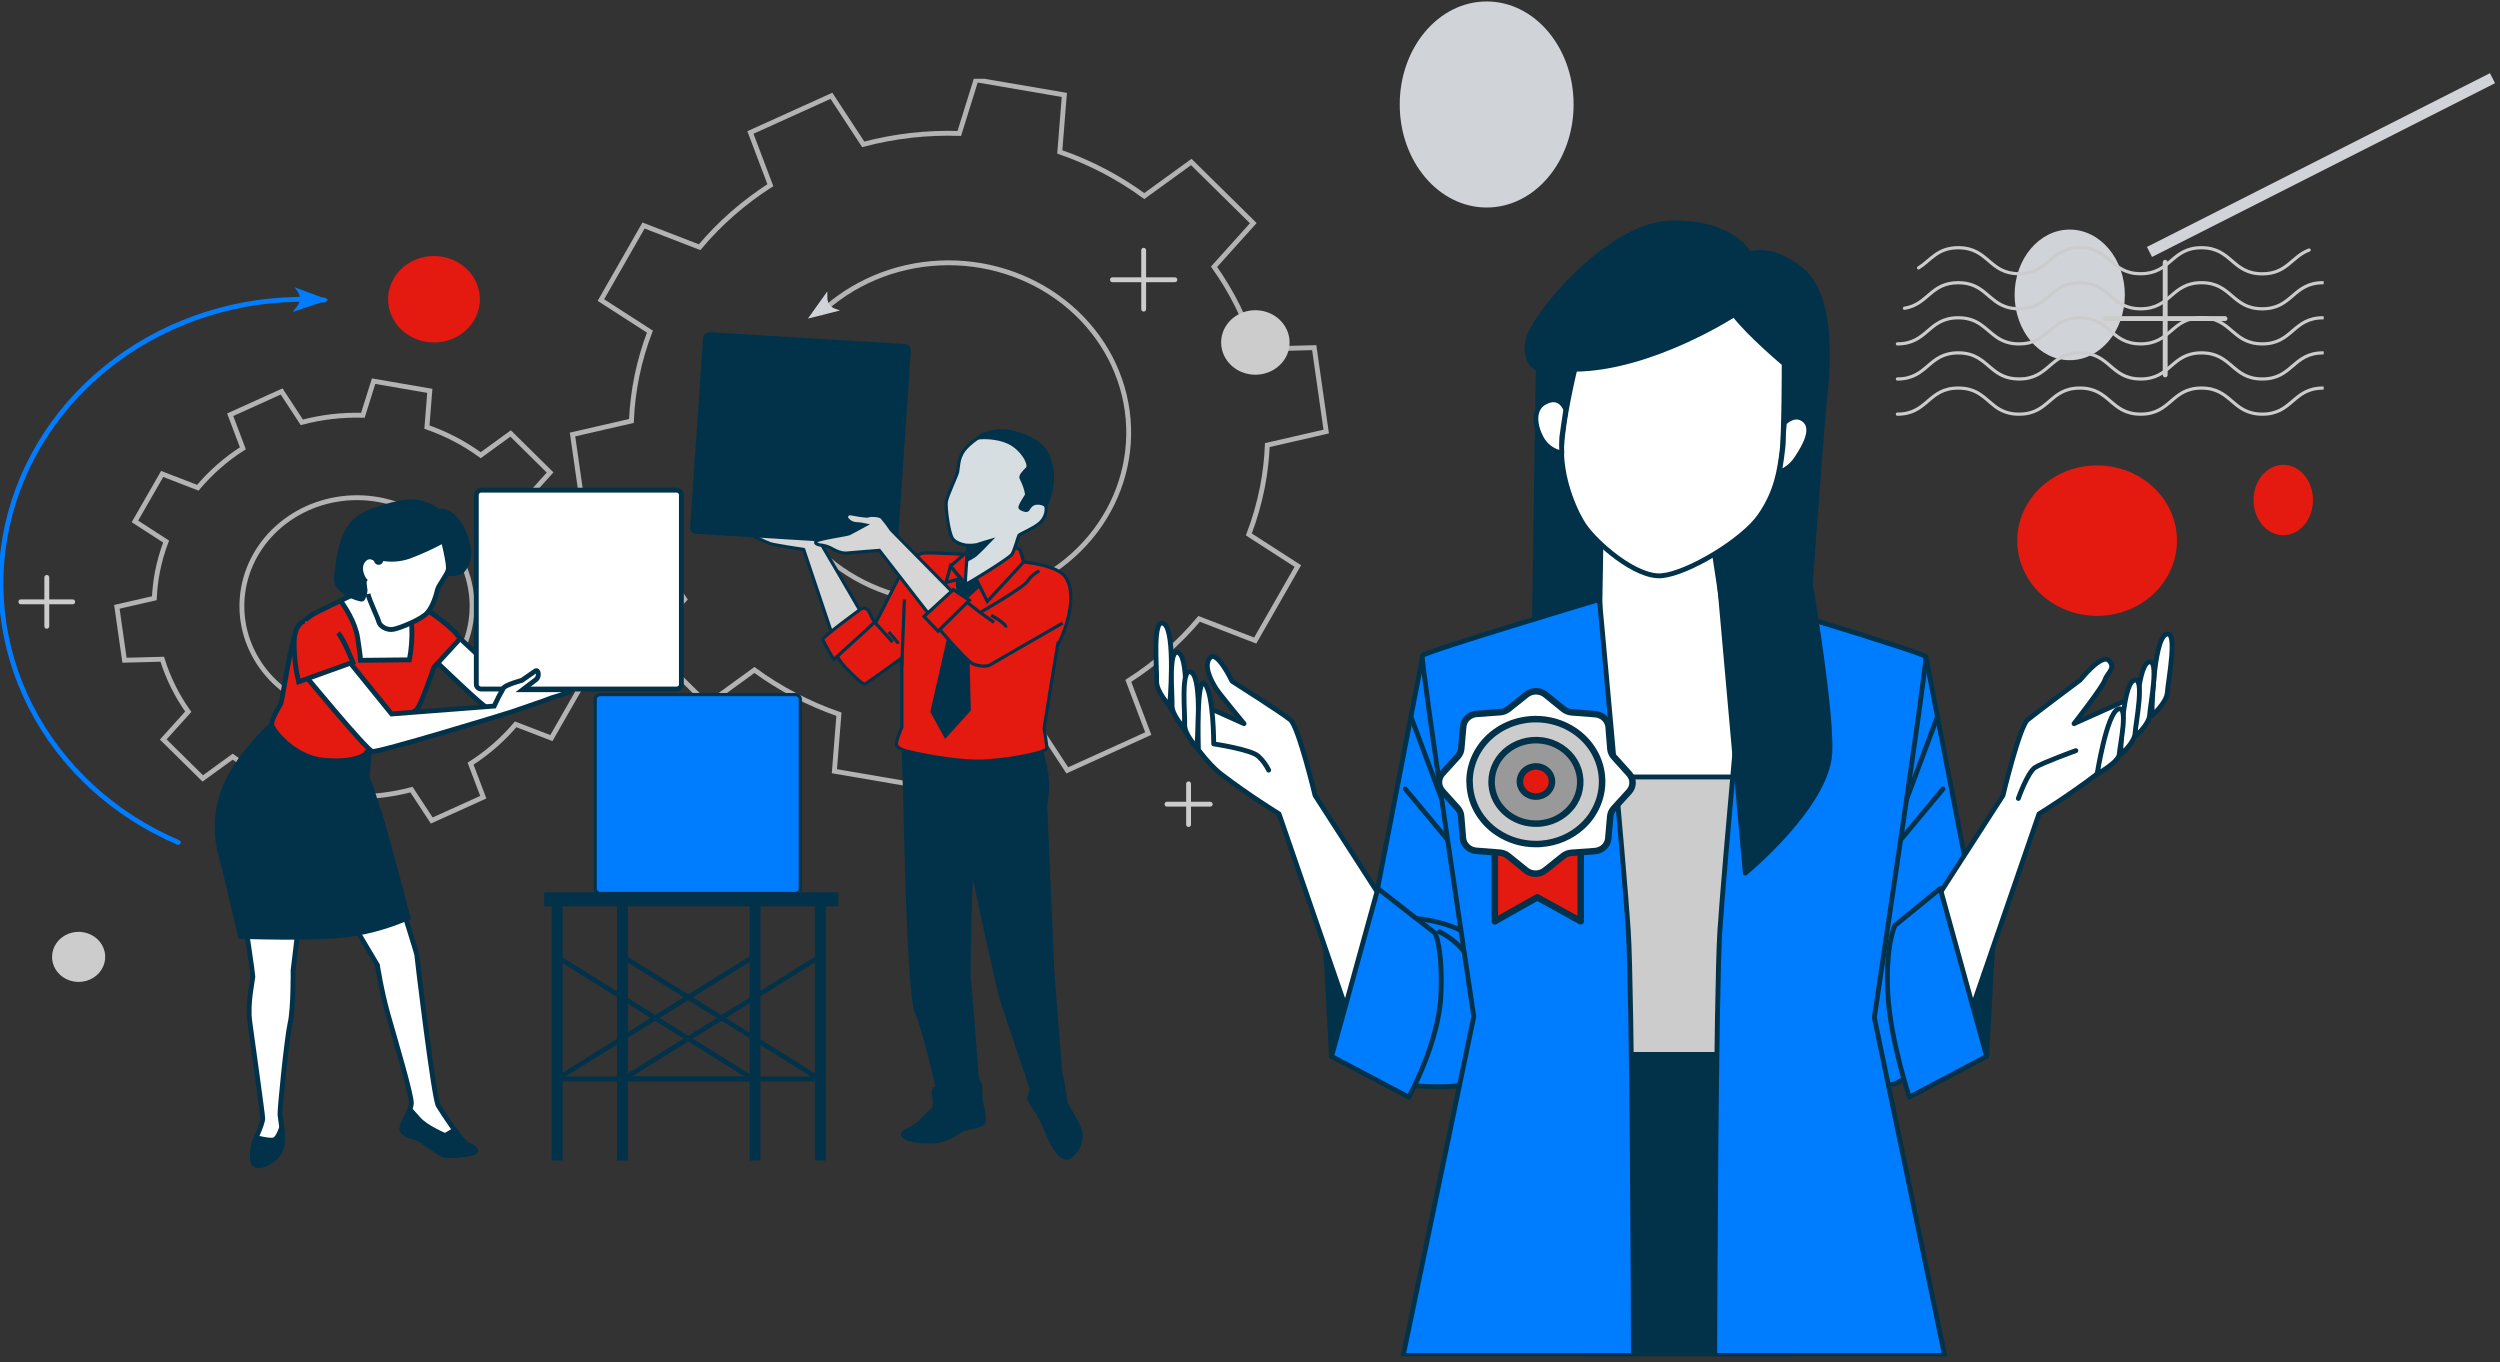 <svg width="334" height="182" viewBox="0 0 334 182" fill="none" xmlns="http://www.w3.org/2000/svg">
<rect x="0" y="0" width="334" height="182" fill="#333333" stroke="none"/>
<g style="mix-blend-mode:multiply">
<path d="M198.618 27.724C205.033 27.724 210.233 21.561 210.233 13.96C210.233 6.358 205.033 0.196 198.618 0.196C192.204 0.196 187.004 6.358 187.004 13.96C187.004 21.561 192.204 27.724 198.618 27.724Z" fill="#D0D4D9"/>
</g>
<g style="mix-blend-mode:multiply">
<path d="M305.047 71.509C307.239 71.509 309.017 69.403 309.017 66.804C309.017 64.206 307.239 62.1 305.047 62.1C302.854 62.1 301.076 64.206 301.076 66.804C301.076 69.403 302.854 71.509 305.047 71.509Z" fill="#E41910"/>
</g>
<g style="mix-blend-mode:multiply">
<path d="M287.174 33.659L333 10.445" stroke="#D0D4D9" stroke-width="1.5"/>
</g>
<path d="M276.516 48.122C280.582 48.122 283.879 44.215 283.879 39.397C283.879 34.578 280.582 30.671 276.516 30.671C272.45 30.671 269.153 34.578 269.153 39.397C269.153 44.215 272.45 48.122 276.516 48.122Z" fill="#D0D4D9"/>
<g clip-path="url(#clip0_568_14896)">
<path d="M138.34 96.432L142.592 102.92L153.409 98.005L150.741 90.964C154.323 88.671 157.514 85.878 160.203 82.68L167.695 85.577L173.391 75.619L166.847 71.401C167.634 69.329 168.243 67.201 168.667 65.037C169.021 63.196 169.237 61.334 169.315 59.465L177.182 57.656L175.58 46.444L167.652 46.66C166.439 42.747 164.6 39.031 162.199 35.64L167.441 29.812L159.155 21.643L152.876 26.194C149.457 23.693 145.649 21.703 141.587 20.295L142.195 12.681L130.394 10.66L128.163 17.826C123.83 17.688 119.502 18.18 115.328 19.285L111.077 12.799L100.256 17.701L102.92 24.742C99.342 27.036 96.155 29.829 93.469 33.026L85.977 30.129L80.28 40.087L86.828 44.305C85.359 48.141 84.526 52.167 84.357 56.241L76.49 58.05L78.092 69.262L86.02 69.046C87.233 72.959 89.074 76.675 91.477 80.066L86.231 85.894L94.513 94.074L100.792 89.509C104.211 92.013 108.019 94.007 112.081 95.421L111.474 103.035L123.274 105.056L125.516 97.891C127.614 97.955 129.714 97.872 131.799 97.641M109.517 41.92C113.757 37.842 119.473 35.42 125.525 35.137C131.577 34.854 137.519 36.731 142.166 40.394C146.814 44.057 149.825 49.235 150.598 54.897C151.371 60.558 149.85 66.287 146.339 70.938C142.827 75.59 137.583 78.823 131.652 79.993C125.722 81.163 119.541 80.183 114.343 77.25C109.146 74.316 105.313 69.644 103.611 64.165C101.908 58.687 102.461 52.806 105.158 47.694" stroke="#B3B3B3" stroke-width="0.65" stroke-miterlimit="10"/>
<path d="M54.069 94.158C50.658 95.622 46.797 95.862 43.212 94.833C39.627 93.805 36.564 91.578 34.599 88.571C32.634 85.565 31.902 81.986 32.541 78.507C33.18 75.027 35.145 71.888 38.068 69.678C40.991 67.468 44.67 66.34 48.414 66.505C52.157 66.671 55.708 68.119 58.398 70.577C61.088 73.036 62.733 76.335 63.023 79.855C63.313 83.375 62.228 86.874 59.972 89.694M21.034 76.39C20.811 77.558 20.672 78.739 20.619 79.924L15.613 81.073L16.632 88.208L21.677 88.073C22.451 90.564 23.622 92.929 25.15 95.088L21.81 98.793L27.088 103.998L31.086 101.094C33.259 102.687 35.68 103.955 38.263 104.854L37.873 109.698L45.383 110.992L46.813 106.431C49.568 106.513 52.32 106.197 54.973 105.494L57.68 109.621L64.568 106.505L62.869 102.024C65.146 100.569 67.177 98.797 68.891 96.769L73.665 98.608L77.291 92.268L73.125 89.573C74.06 87.132 74.59 84.569 74.695 81.976L79.701 80.824L78.671 73.702L73.629 73.84C72.856 71.35 71.686 68.984 70.157 66.826L73.493 63.12L68.219 57.912L64.221 60.816C62.044 59.225 59.621 57.959 57.037 57.063L57.423 52.215L49.913 50.925L48.483 55.483C45.728 55.4 42.975 55.717 40.323 56.423L37.626 52.299L30.753 55.409L32.448 59.889C30.17 61.349 28.142 63.126 26.433 65.162L21.667 63.319L18.026 69.656L22.192 72.351C21.69 73.665 21.303 75.016 21.034 76.39Z" stroke="#B3B3B3" stroke-width="0.65" stroke-miterlimit="10"/>
<path d="M111.674 119.532H73.028V120.769H111.674V119.532Z" fill="#02324A" stroke="#02324A" stroke-width="0.65" stroke-miterlimit="10"/>
<path d="M74.834 120.381H74.03V154.723H74.834V120.381Z" fill="#02324A" stroke="#02324A" stroke-width="0.65" stroke-miterlimit="10"/>
<path d="M83.291 127.84L109.46 144.149" stroke="#02324A" stroke-width="0.65" stroke-miterlimit="10"/>
<path d="M109.46 127.84L83.291 144.149" stroke="#02324A" stroke-width="0.65" stroke-miterlimit="10"/>
<path d="M83.559 120.381H82.755V154.723H83.559V120.381Z" fill="#02324A" stroke="#02324A" stroke-width="0.65" stroke-miterlimit="10"/>
<path d="M101.275 120.381H100.47V154.723H101.275V120.381Z" fill="#02324A" stroke="#02324A" stroke-width="0.65" stroke-miterlimit="10"/>
<path d="M109.997 120.381H109.192V154.723H109.997V120.381Z" fill="#02324A" stroke="#02324A" stroke-width="0.65" stroke-miterlimit="10"/>
<path d="M74.434 127.84L100.603 144.149" stroke="#02324A" stroke-width="0.65" stroke-miterlimit="10"/>
<path d="M100.603 127.84L74.434 144.149" stroke="#02324A" stroke-width="0.65" stroke-miterlimit="10"/>
<path d="M110.004 144.149H83.563" stroke="#02324A" stroke-width="0.65" stroke-miterlimit="10"/>
<path d="M100.871 144.149H74.434" stroke="#02324A" stroke-width="0.65" stroke-miterlimit="10"/>
<path d="M32.87 124.006C32.87 124.006 33.779 130.07 33.779 130.467C33.779 130.865 33.035 134.045 33.364 136.457C33.693 138.869 35.098 148.922 35.098 149.387C35.098 149.852 34.823 150.573 34.222 151.985C33.621 153.396 33.675 154.808 33.864 155.326C34.054 155.845 34.912 155.842 35.81 155.326C36.707 154.811 37.598 154.104 37.709 152.598C37.819 151.092 37.458 149.633 37.408 148.926C37.358 148.218 38.309 138.674 38.76 136.697C39.21 134.719 39.157 129.639 39.157 129.639L39.808 124.225L32.87 124.006Z" fill="white" stroke="#02324A" stroke-width="0.65" stroke-miterlimit="10"/>
<path d="M35.82 155.327C36.722 154.808 37.608 154.104 37.719 152.598C37.755 151.937 37.73 151.274 37.644 150.617C37.426 151.22 37.047 152.18 36.571 152.301C35.964 152.446 34.218 151.995 34.218 151.995C33.621 153.406 33.671 154.818 33.861 155.337C34.05 155.855 34.923 155.842 35.82 155.327Z" fill="#02324A" stroke="#02324A" stroke-width="0.65" stroke-miterlimit="10"/>
<path d="M53.85 121.601C53.85 121.601 55.681 127.351 55.681 127.567C55.681 127.782 57.949 146.682 58.542 147.689C59.136 148.696 61.761 152.652 62.436 152.938C63.112 153.224 63.867 153.659 63.273 153.949C62.679 154.238 60.452 154.454 59.611 154.38C58.771 154.306 56.482 152.294 55.642 152.022C54.802 151.749 53.496 151.516 53.732 150.583C53.968 149.65 54.877 148.427 54.955 147.42C55.034 146.412 52.763 138.802 51.848 135.568C50.932 132.334 50.421 128.935 50.421 128.935L47.6 124.188L53.85 121.601Z" fill="white" stroke="#02324A" stroke-width="0.65" stroke-miterlimit="10"/>
<path d="M62.454 152.938C62.147 152.81 61.464 151.958 60.745 150.96L59.475 151.715C59.475 151.715 56.879 150.637 55.899 149.488C55.427 148.942 55.045 148.528 54.773 148.242C54.469 149.04 53.929 149.879 53.761 150.566C53.532 151.499 54.834 151.715 55.671 152.005C56.507 152.294 58.8 154.306 59.64 154.363C60.48 154.42 62.694 154.221 63.302 153.932C63.91 153.642 63.141 153.228 62.454 152.938Z" fill="#02324A" stroke="#02324A" stroke-width="0.65" stroke-miterlimit="10"/>
<path d="M61.474 85.314L66.416 89.906L79.59 89.02L79.722 90.759C79.722 90.759 65.891 94.747 65.362 94.747C64.832 94.747 57.984 88.107 57.984 88.107L61.474 85.314Z" fill="white" stroke="#02324A" stroke-width="0.65" stroke-miterlimit="10"/>
<path d="M36.314 96.792C36.314 96.792 32.291 100.427 30.396 104.396C28.896 107.552 28.605 111.099 29.57 114.435C30.231 116.925 32.13 125.098 32.13 125.098C32.13 125.098 42.143 125.485 46.584 124.862C49.328 124.469 51.999 123.71 54.516 122.608C54.516 122.608 51.701 111.79 50.779 108.897C49.856 106.003 49.044 103.759 49.044 103.759L49.377 99.79L36.314 96.792Z" fill="#02324A" stroke="#02324A" stroke-width="0.65" stroke-miterlimit="10"/>
<path d="M48.83 76.003L47.249 79.416C47.249 79.416 43.691 81.1 42.243 81.838C40.885 82.507 39.849 83.638 39.343 85.001C38.817 86.366 37.633 93.76 37.555 93.939C37.476 94.117 36.239 96.048 36.303 96.792C36.368 97.537 39.268 101.199 43.219 101.569C47.171 101.94 48.669 100.926 48.801 100.741C48.934 100.555 51.387 97.352 51.98 97.102C53.232 96.423 54.441 95.677 55.603 94.869C56.196 94.434 57.974 89.142 57.974 89.142L61.474 85.314C61.474 85.314 60.759 84.135 58.181 82.282C55.603 80.43 48.83 76.003 48.83 76.003Z" fill="#E41910" stroke="#02324A" stroke-width="0.65" stroke-miterlimit="10"/>
<path d="M47.249 79.416L45.497 80.248C45.98 80.921 47.446 83.067 47.775 85.186C48.172 87.733 48.172 88.219 48.172 88.219L54.691 88.154C55.234 85.332 55.128 82.432 54.38 79.651C51.676 77.842 48.83 75.993 48.83 75.993L47.249 79.416Z" fill="white" stroke="#02324A" stroke-width="0.65" stroke-miterlimit="10"/>
<path d="M58.485 68.261C57.498 67.505 56.277 67.072 55.005 67.028C53.389 67.028 49.302 68.093 47.682 69.386C46.062 70.68 45.4 73.311 45.179 75.329C44.957 77.347 44.639 77.687 45.536 78.641C46.434 79.594 47.814 79.928 48.236 80.042C48.658 80.157 48.654 78.974 48.951 78.583C49.248 78.193 50.214 77.014 50.214 77.014C50.214 77.014 51.715 75.723 52.556 75.723C53.396 75.723 57.537 74.77 58.016 74.433C58.154 74.343 58.323 74.304 58.49 74.325C58.656 74.345 58.809 74.423 58.917 74.544L59.275 76.619C59.275 76.619 60.895 76.788 61.557 76.397C62.218 76.006 62.755 74.49 62.629 73.591C62.293 71.078 60.766 68.039 58.485 68.261Z" fill="#02324A" stroke="#02324A" stroke-width="0.65" stroke-miterlimit="10"/>
<path d="M49.159 79.355C49.423 80.409 50.475 82.518 50.607 83.078C50.739 83.637 51.662 84.257 52.584 84.071C53.507 83.886 56.271 82.768 57.062 81.898C57.852 81.029 58.313 79.415 58.446 78.796C58.578 78.176 59.765 76.811 59.894 76.067C60.023 75.322 59.236 72.22 59.236 72.22C57.76 73.034 56.218 73.739 54.626 74.329C53.446 74.738 52.166 74.824 50.936 74.578C50.936 74.578 50.936 75.198 50.543 75.134C50.149 75.07 50.543 74.763 49.752 74.46C48.962 74.157 48.236 74.955 48.172 75.764C48.107 76.572 48.565 77.499 48.962 77.748" fill="white"/>
<path d="M49.159 79.355C49.423 80.409 50.475 82.518 50.607 83.078C50.739 83.637 51.662 84.257 52.584 84.071C53.507 83.886 56.271 82.768 57.062 81.898C57.852 81.029 58.313 79.415 58.446 78.796C58.578 78.176 59.765 76.811 59.894 76.067C60.023 75.322 59.236 72.22 59.236 72.22C57.76 73.034 56.218 73.739 54.626 74.329C53.446 74.738 52.166 74.824 50.936 74.578C50.936 74.578 50.936 75.198 50.543 75.134C50.149 75.07 50.543 74.763 49.752 74.46C48.962 74.157 48.236 74.955 48.172 75.764C48.107 76.572 48.565 77.499 48.962 77.748" stroke="#02324A" stroke-width="0.65" stroke-miterlimit="10"/>
<path d="M90.365 65.485H64.303C63.934 65.485 63.634 65.767 63.634 66.115V91.426C63.634 91.773 63.934 92.056 64.303 92.056H90.365C90.734 92.056 91.033 91.773 91.033 91.426V66.115C91.033 65.767 90.734 65.485 90.365 65.485Z" fill="white" stroke="#02324A" stroke-width="0.65" stroke-miterlimit="10"/>
<path d="M40.594 90.031C40.594 90.031 48.962 100.208 49.752 100.394C50.543 100.579 67.99 95.243 68.326 95.118C68.662 94.993 73.068 93.508 73.268 93.383C73.468 93.258 75.835 92.638 76.032 92.45C76.229 92.261 75.242 92.14 75.242 92.14H69.842C69.842 92.14 71.158 91.149 71.63 90.775C72.102 90.401 71.959 89.347 71.498 89.66C71.037 89.974 69.71 90.9 69.71 90.9C69.71 90.9 67.604 91.459 67.271 91.911C66.811 92.697 66.393 93.504 66.019 94.33L52.32 95.384L46.062 87.673L40.594 90.031Z" fill="white" stroke="#02324A" stroke-width="0.65" stroke-miterlimit="10"/>
<path d="M40.727 82.956C40.727 82.956 39.214 83.206 39.296 86.184C39.31 87.833 39.509 89.476 39.89 91.085L47.135 88.481C47.135 88.481 45.948 85.379 45.157 84.57" fill="#E41910"/>
<path d="M40.727 82.956C40.727 82.956 39.214 83.206 39.296 86.184C39.31 87.833 39.509 89.476 39.89 91.085L47.135 88.481C47.135 88.481 45.948 85.379 45.157 84.57" stroke="#02324A" stroke-width="0.65" stroke-miterlimit="10"/>
<path d="M106.253 92.797H80.191C79.822 92.797 79.522 93.079 79.522 93.427V118.737C79.522 119.085 79.822 119.367 80.191 119.367H106.253C106.622 119.367 106.921 119.085 106.921 118.737V93.427C106.921 93.079 106.622 92.797 106.253 92.797Z" fill="#007CFF" stroke="#02324A" stroke-width="0.43" stroke-miterlimit="10"/>
<path d="M115.303 82.262C115.303 82.262 108.931 71.246 108.67 71C108.409 70.754 106.882 70.555 106.635 70.606C106.388 70.656 103.66 71 103.66 71C103.66 71 100.266 70.663 100.109 71.047C99.952 71.431 102.355 72.425 102.877 72.624C103.399 72.823 107.365 73.409 107.365 73.409L111.28 85.065L115.303 82.262Z" fill="#D6D6D6" stroke="#02324A" stroke-width="0.43" stroke-miterlimit="10"/>
<path d="M120.649 99.464L120.903 107.445C120.903 107.445 121.336 132.819 122.416 135.218C123.496 137.616 125.219 145.28 125.219 145.28C125.219 145.28 124.583 145.28 124.708 146.119C124.79 146.717 124.833 147.319 124.837 147.922C124.837 147.922 123.628 149.121 122.799 149.96C121.969 150.799 120.063 151.159 120.699 151.819C121.336 152.48 123.117 152.598 124.837 152.54C126.557 152.483 128.084 151.159 128.72 150.92C129.357 150.681 131.202 150.499 131.459 149.96C131.717 149.421 131.077 147.14 131.077 147.14C131.077 147.14 131.013 145.402 131.013 145.102C131.013 144.802 130.63 144.428 130.566 144.021C130.501 143.613 129.675 131.893 129.493 130.946C129.31 129.999 129.807 115.634 129.807 115.634C129.807 115.634 133.237 131.839 133.809 133.577C134.381 135.315 137.821 145.574 137.821 145.574C137.821 145.574 137.313 146.584 137.503 146.955C137.692 147.325 138.712 148.872 138.712 148.872C139.21 149.809 139.657 150.771 140.049 151.752C140.432 152.833 141.837 155.35 142.978 154.572C144.118 153.794 144.633 152.113 144.379 151.152C144.126 150.192 142.534 147.615 142.47 147.447C142.406 147.278 142.152 145.762 142.023 144.688C141.894 143.613 141.833 144.149 141.705 143.128C141.576 142.107 140.632 129.511 140.632 129.511L139.684 107.549C139.986 106.127 140.029 104.666 139.813 103.23C139.6 101.994 139.303 100.772 138.923 99.572L120.649 99.464Z" fill="#02324A" stroke="#02324A" stroke-width="0.43" stroke-miterlimit="10"/>
<path d="M130.337 74.147C130.337 74.147 124.179 73.752 123.288 73.901C122.398 74.049 120.939 75.474 120.939 75.474L116.973 83.246L115.614 81.969L111.177 86.15C111.524 87.252 112.118 88.271 112.918 89.138C114.17 90.418 115.268 91.547 115.632 91.352C115.997 91.156 120.485 87.905 120.485 87.905V97.166C120.485 97.166 119.544 99.231 119.805 99.626C120.066 100.02 120.903 100.299 120.903 100.299C120.903 100.299 127.637 101.984 131.971 101.647C136.305 101.31 139.645 100.417 139.802 100.07C139.96 99.723 139.488 97.466 139.488 97.318C139.488 97.17 141.315 86.103 141.315 86.103C141.436 86.221 144.383 80.093 142.359 77.101C141.258 75.471 136.773 75.08 136.773 75.08L130.337 74.147Z" fill="#E41910" stroke="#02324A" stroke-width="0.43" stroke-miterlimit="10"/>
<path d="M127.808 76.818L128.041 79.557L124.515 95.078L126.31 98.349L129.482 94.852L129.124 79.806L131.395 77.721L129.421 75.467L127.808 76.818Z" fill="#02324A" stroke="#02324A" stroke-width="0.43" stroke-miterlimit="10"/>
<path d="M116.973 83.246L119.251 85.779" stroke="#02324A" stroke-width="0.43" stroke-miterlimit="10"/>
<path d="M118.722 84.428C118.722 84.428 119.977 85.776 119.977 86.005" stroke="#02324A" stroke-width="0.43" stroke-miterlimit="10"/>
<path d="M126.997 75.622L126.371 77.835L128.302 77.296L126.997 75.622Z" fill="#E41910" stroke="#02324A" stroke-width="0.43" stroke-miterlimit="10"/>
<path d="M130.233 77L131.903 80.345L136.759 75.083L136.291 73.459L135.507 73.065L129.292 73.655L126.997 75.622L129.031 78.034L130.233 77Z" fill="#E41910" stroke="#02324A" stroke-width="0.43" stroke-miterlimit="10"/>
<path d="M131.381 58.027C131.381 58.027 129.554 59.111 128.77 60.193C127.987 61.274 128.055 62.504 127.937 63.046C127.819 63.589 126.528 66.243 126.421 67.028C126.314 67.813 126.736 71.162 127.258 71.947C127.78 72.732 129.346 72.883 129.346 72.883C129.346 72.883 128.824 78.048 129.031 78.048C129.239 78.048 134.828 74.605 135.193 74.062C135.558 73.52 136.03 71.654 136.133 71.505C136.237 71.357 138.114 70.589 138.901 69.882C139.232 69.591 139.482 69.228 139.627 68.825C139.772 68.422 139.809 67.991 139.734 67.571C139.734 67.571 141.039 64.912 140.414 62.207C139.788 59.502 138.39 58.751 136.03 57.966C133.669 57.181 132.582 57.72 131.381 58.027Z" fill="#D7DEE2" stroke="#02324A" stroke-width="0.43" stroke-miterlimit="10"/>
<path d="M140.414 62.194C139.788 59.499 138.379 58.751 136.03 57.966C133.68 57.181 132.582 57.72 131.381 58.013C131.381 58.013 131.07 58.198 130.666 58.492C131.213 58.444 133.144 58.347 134.739 59.098C136.616 59.98 137.714 62.096 137.242 62.588C136.77 63.08 136.198 63.622 136.459 63.966C136.809 64.633 137.05 65.347 137.174 66.082C137.12 66.23 136.13 67.655 136.287 67.85C136.444 68.046 137.174 68.342 137.331 68.096C137.489 67.85 137.8 67.213 138.583 67.213C138.997 67.187 139.406 67.307 139.731 67.55C139.731 67.55 141.04 64.899 140.414 62.194Z" fill="#02324A" stroke="#02324A" stroke-width="0.43" stroke-miterlimit="10"/>
<path d="M129.346 72.87C129.749 72.878 130.152 72.844 130.548 72.769C130.755 72.671 132.271 72.23 132.271 72.23C132.271 72.23 130.809 73.752 130.337 74.147C129.972 74.426 129.569 74.659 129.139 74.837L129.346 72.87Z" fill="#02324A" stroke="#02324A" stroke-width="0.43" stroke-miterlimit="10"/>
<path d="M120.858 46.172L94.85 44.596C94.481 44.574 94.163 44.837 94.139 45.184L92.415 70.443C92.391 70.79 92.671 71.089 93.04 71.112L119.047 72.688C119.416 72.71 119.734 72.447 119.758 72.099L121.482 46.841C121.506 46.494 121.226 46.194 120.858 46.172Z" fill="#02324A" stroke="#02324A" stroke-width="0.43" stroke-miterlimit="10"/>
<path d="M127.451 79.304L119.08 70.805C118.689 70.212 118.258 69.644 117.789 69.103C117.481 68.854 116.305 68.767 116.065 68.915C115.825 69.063 113.962 68.686 113.637 68.635C113.538 68.621 113.437 68.637 113.348 68.68C113.26 68.724 113.188 68.792 113.143 68.877C113.099 68.961 113.084 69.056 113.101 69.149C113.117 69.242 113.165 69.327 113.236 69.393C113.371 69.564 113.544 69.705 113.744 69.804C113.944 69.903 114.166 69.959 114.391 69.966C114.811 69.983 115.227 70.037 115.636 70.128C115.636 70.128 113.801 71.138 113.455 71.3C113.108 71.462 109.339 71.974 109.028 72.311C108.716 72.647 109.489 72.84 109.804 72.84C110.191 72.9 110.567 73.014 110.919 73.176C111.091 73.251 112.167 73.985 113.154 73.887C114.141 73.79 117.481 73.534 117.481 73.534L124.519 82.586L127.451 79.304Z" fill="#D6D6D6" stroke="#02324A" stroke-width="0.43" stroke-miterlimit="10"/>
<path d="M138.847 76.262C138.209 76.588 137.67 77.062 137.281 77.64C136.813 78.476 130.945 81.831 130.945 81.831L128.041 79.557L124.647 83.051C124.647 83.051 129.103 88.377 130.043 88.724C130.984 89.071 131.924 89.061 132.289 88.822C132.654 88.582 141.966 83.246 141.966 83.246" fill="#E41910"/>
<path d="M138.847 76.262C138.209 76.588 137.67 77.062 137.281 77.64C136.813 78.476 130.945 81.831 130.945 81.831L128.041 79.557L124.647 83.051C124.647 83.051 129.103 88.377 130.043 88.724C130.984 89.071 131.924 89.061 132.289 88.822C132.654 88.582 141.966 83.246 141.966 83.246" stroke="#02324A" stroke-width="0.43" stroke-miterlimit="10"/>
<path d="M130.945 81.831C130.945 81.831 132.539 82.96 132.801 83.155" stroke="#02324A" stroke-width="0.43" stroke-miterlimit="10"/>
<path d="M132.407 82.202C132.407 82.202 134.442 83.283 134.392 83.826" stroke="#02324A" stroke-width="0.43" stroke-miterlimit="10"/>
<path d="M127.361 78.772L123.446 82.363L125.327 84.327L129.503 80.197L127.361 78.772Z" fill="#E41910" stroke="#02324A" stroke-width="0.43" stroke-miterlimit="10"/>
<path d="M114.989 81.376C114.989 81.376 109.871 85.116 109.925 85.419C109.979 85.722 111.388 88.114 111.388 88.114C111.388 88.114 116.394 83.586 116.555 83.398C116.716 83.209 116.973 83.152 116.609 82.724C116.244 82.296 116.086 80.787 114.989 81.376Z" fill="#E41910" stroke="#02324A" stroke-width="0.43" stroke-miterlimit="10"/>
<path d="M120.471 89.101L120.828 80.093" stroke="#02324A" stroke-width="0.43" stroke-miterlimit="10"/>
<path d="M257.29 87.73L263.727 120.954L254.68 143.893C254.68 143.893 252.534 145.772 250.954 144.519C249.373 143.266 248.808 133.112 248.808 133.112L257.29 87.73Z" fill="#007CFF" stroke="#02324A" stroke-width="0.65" stroke-linecap="round" stroke-linejoin="round"/>
<path d="M259.586 105.41L253.732 112.431" stroke="#02324A" stroke-width="0.65" stroke-linecap="round" stroke-linejoin="round"/>
<path d="M258.789 95.886L254.53 107.293" stroke="#02324A" stroke-width="0.65" stroke-linecap="round" stroke-linejoin="round"/>
<path d="M233.653 33.949C233.653 33.949 231.833 29.708 223.376 29.785C214.919 29.863 204.659 42.388 204.116 45.521C203.572 48.654 205.503 49.304 205.503 49.304L204.992 83.731C204.992 83.731 219.135 79.587 222.822 79.924C226.509 80.261 241.17 87.541 241.17 87.541C241.17 87.541 243.287 57.824 243.831 52.731C244.374 47.637 244.667 39.255 240.587 35.981C236.507 32.706 233.653 33.949 233.653 33.949Z" fill="#02324A" stroke="#02324A" stroke-width="0.65" stroke-linecap="round" stroke-linejoin="round"/>
<path d="M215.462 79.173L211.611 82.026L213.124 104.45H236.378L234.587 80.729L227.71 78.526L215.462 79.173Z" fill="white" stroke="#02324A" stroke-width="0.65" stroke-linecap="round" stroke-linejoin="round"/>
<path d="M213.653 85.944L213.885 72.449L228.79 72.23L230.986 86.706" fill="white"/>
<path d="M213.653 85.944L213.885 72.449L228.79 72.23L230.986 86.706" stroke="#02324A" stroke-width="0.65" stroke-linecap="round" stroke-linejoin="round"/>
<path d="M210.402 49.328C210.402 49.328 208.786 55.918 208.636 59.735C208.486 63.551 210.12 67.877 211.618 70.158C213.117 72.439 218.531 77.233 222.006 76.919C225.482 76.606 232.842 72.203 235.12 68.925C237.397 65.647 237.751 62.719 238.063 60.456C238.374 58.192 238.367 48.584 238.367 48.584C238.367 48.584 233.764 44.75 231.683 42.031C231.683 42.031 220.608 49.237 210.402 49.328Z" fill="white" stroke="#02324A" stroke-width="0.65" stroke-linecap="round" stroke-linejoin="round"/>
<path d="M238.395 56.484C238.395 56.484 239.783 55.015 241.095 56.147C242.407 57.279 241.141 59.569 240.094 61.143C239.552 62.027 238.722 62.723 237.726 63.127C237.726 63.127 238.277 59.819 238.256 58.748C238.253 57.991 238.3 57.235 238.395 56.484Z" fill="white" stroke="#02324A" stroke-width="0.65" stroke-linecap="round" stroke-linejoin="round"/>
<path d="M209.194 54.742C209.194 54.742 208.479 52.562 206.333 53.778C204.187 54.995 205.543 58.387 206.544 59.391C207.099 59.975 207.841 60.372 208.657 60.523C208.61 59.825 208.61 59.125 208.657 58.428C208.732 57.737 209.194 54.742 209.194 54.742Z" fill="white" stroke="#02324A" stroke-width="0.65" stroke-linecap="round" stroke-linejoin="round"/>
<path d="M238.027 103.803H212.298V140.874H238.027V103.803Z" fill="#CCCCCC" stroke="#02324A" stroke-width="0.65" stroke-linecap="round" stroke-linejoin="round"/>
<path d="M238.989 140.874H212.298V181.088H238.989V140.874Z" fill="#02324A" stroke="#02324A" stroke-width="0.65" stroke-linecap="round" stroke-linejoin="round"/>
<path d="M190.048 87.73L183.611 120.954L186.898 144.873C186.898 144.873 194.786 145.776 196.381 144.536C197.976 143.296 198.527 133.129 198.527 133.129L190.048 87.73Z" fill="#007CFF" stroke="#02324A" stroke-width="0.65" stroke-linecap="round" stroke-linejoin="round"/>
<path d="M187.752 105.41L193.606 112.431" stroke="#02324A" stroke-width="0.65" stroke-linecap="round" stroke-linejoin="round"/>
<path d="M192.322 124.491C194.014 125.326 195.403 126.616 196.313 128.197" stroke="#02324A" stroke-width="0.65" stroke-linecap="round" stroke-linejoin="round"/>
<path d="M189.362 122.733C189.362 122.733 193.224 123.036 195.927 124.734" stroke="#02324A" stroke-width="0.65" stroke-linecap="round" stroke-linejoin="round"/>
<path d="M188.55 95.886L192.809 107.293" stroke="#02324A" stroke-width="0.65" stroke-linecap="round" stroke-linejoin="round"/>
<path d="M187.47 181.088H218.223C218.223 176.682 218.062 132.408 217.537 124.282C216.986 115.725 213.685 80.079 213.685 80.079C213.685 80.079 190.295 87.08 190.019 87.599C189.744 88.117 196.9 135.817 196.9 135.817L187.47 181.088Z" fill="#007CFF" stroke="#02324A" stroke-width="0.65" stroke-linecap="round" stroke-linejoin="round"/>
<path d="M259.804 181.088L250.41 135.945C250.41 135.945 257.562 88.242 257.29 87.727C257.019 87.211 233.625 80.207 233.625 80.207C233.625 80.207 230.324 115.853 229.773 124.407C229.255 132.462 229.101 176.015 229.087 181.085L259.804 181.088Z" fill="#007CFF" stroke="#02324A" stroke-width="0.65" stroke-linecap="round" stroke-linejoin="round"/>
<path d="M265.408 141.133L266.234 126.098L261.692 134.133L265.408 141.133Z" fill="#02324A" stroke="#02324A" stroke-width="0.65" stroke-linecap="round" stroke-linejoin="round"/>
<path d="M257.827 121.429L267.596 106.269C267.596 106.269 269.796 97.065 270.897 96.162C271.998 95.259 277.913 90.846 277.913 90.846C277.913 90.846 280.802 87.218 281.768 88.252C282.733 89.286 281.493 89.937 281.217 90.846C280.942 91.756 277.091 96.678 277.091 96.678L288.648 91.493C288.648 91.493 283.878 100.559 280.162 103.409C276.447 106.259 272.41 108.735 272.41 108.735L262.229 138.287L257.827 121.429Z" fill="white" stroke="#02324A" stroke-width="0.65" stroke-linecap="round" stroke-linejoin="round"/>
<path d="M269.649 106.673C269.649 106.673 270.89 103.163 271.905 102.523C272.921 101.883 277.33 100.286 277.33 100.286" stroke="#02324A" stroke-width="0.65" stroke-linecap="round" stroke-linejoin="round"/>
<path d="M287.486 95.637C287.486 95.637 289.492 93.882 289.564 92.463C289.635 91.045 291.069 83.889 289.349 84.769C287.629 85.648 287.486 95.637 287.486 95.637Z" fill="white" stroke="#02324A" stroke-width="0.65" stroke-linecap="round" stroke-linejoin="round"/>
<path d="M285.265 98.406C285.265 98.406 287.125 96.802 287.193 95.509C287.261 94.215 288.587 87.68 286.992 88.481C285.398 89.283 285.265 98.406 285.265 98.406Z" fill="white" stroke="#02324A" stroke-width="0.65" stroke-linecap="round" stroke-linejoin="round"/>
<path d="M283.323 100.835C283.323 100.835 285.183 99.235 285.251 97.938C285.319 96.641 286.646 90.112 285.051 90.91C283.456 91.709 283.323 100.835 283.323 100.835Z" fill="white" stroke="#02324A" stroke-width="0.65" stroke-linecap="round" stroke-linejoin="round"/>
<path d="M280.177 103.402C280.177 103.402 283.077 101.835 283.138 100.734C283.198 99.632 284.457 94.067 282.948 94.751C281.439 95.434 280.177 103.402 280.177 103.402Z" fill="white" stroke="#02324A" stroke-width="0.65" stroke-linecap="round" stroke-linejoin="round"/>
<path d="M259.218 118.707L265.408 141.133L255.088 146.578C255.088 146.578 252.474 138.799 252.198 132.448C251.923 126.098 253.164 123.635 253.164 123.635L259.218 118.707Z" fill="#007CFF" stroke="#02324A" stroke-width="0.65" stroke-linecap="round" stroke-linejoin="round"/>
<path d="M177.893 141.133L177.067 126.098L181.609 134.133L177.893 141.133Z" fill="#02324A" stroke="#02324A" stroke-width="0.65" stroke-linecap="round" stroke-linejoin="round"/>
<path d="M185.46 121.429L175.694 106.269C175.694 106.269 173.491 97.065 172.39 96.162C171.289 95.259 164.598 91.004 164.598 91.004C164.598 91.004 162.628 86.831 161.666 87.868C160.704 88.906 161.844 91.069 162.545 92.109C163.082 92.905 166.2 96.678 166.2 96.678L154.642 91.493C154.642 91.493 159.409 100.559 163.125 103.409C166.84 106.259 170.877 108.735 170.877 108.735L181.058 138.287L185.46 121.429Z" fill="white" stroke="#02324A" stroke-width="0.65" stroke-linecap="round" stroke-linejoin="round"/>
<path d="M156.27 94.313C156.27 94.313 154.449 92.386 154.521 90.968C154.592 89.549 153.888 82.299 155.511 83.327C157.135 84.354 156.27 94.313 156.27 94.313Z" fill="white" stroke="#02324A" stroke-width="0.65" stroke-linecap="round" stroke-linejoin="round"/>
<path d="M158.211 97.267C158.211 97.267 156.523 95.505 156.588 94.212C156.652 92.918 155.991 86.295 157.496 87.235C159.002 88.175 158.211 97.267 158.211 97.267Z" fill="white" stroke="#02324A" stroke-width="0.65" stroke-linecap="round" stroke-linejoin="round"/>
<path d="M159.899 99.861C159.899 99.861 158.211 98.099 158.276 96.806C158.34 95.512 157.678 88.885 159.184 89.829C160.689 90.772 159.899 99.861 159.899 99.861Z" fill="white" stroke="#02324A" stroke-width="0.65" stroke-linecap="round" stroke-linejoin="round"/>
<path d="M160.099 99.939C160.099 99.939 159.806 89.984 160.979 91.365C162.152 92.746 162.152 99.386 162.152 99.386C162.152 99.386 167.158 100.124 168.124 101.044C168.696 101.575 169.16 102.201 169.493 102.89" fill="white"/>
<path d="M160.099 99.939C160.099 99.939 159.806 89.984 160.979 91.365C162.152 92.746 162.152 99.386 162.152 99.386C162.152 99.386 167.158 100.124 168.124 101.044C168.696 101.575 169.16 102.201 169.493 102.89" stroke="#02324A" stroke-width="0.65" stroke-linecap="round" stroke-linejoin="round"/>
<path d="M184.087 118.707L177.893 141.133L188.214 146.578C188.214 146.578 192.24 139.274 192.505 132.923C192.769 126.573 191.732 124.673 191.732 124.673L184.087 118.707Z" fill="#007CFF" stroke="#02324A" stroke-width="0.65" stroke-linecap="round" stroke-linejoin="round"/>
<path d="M229.72 77.903L233.171 116.645C233.171 116.645 244.152 107.63 244.467 100.535C244.782 93.44 240.534 70.232 240.534 70.232" fill="#02324A"/>
<path d="M229.72 77.903L233.171 116.645C233.171 116.645 244.152 107.63 244.467 100.535C244.782 93.44 240.534 70.232 240.534 70.232" stroke="#02324A" stroke-width="0.65" stroke-linecap="round" stroke-linejoin="round"/>
<path d="M199.707 113.835V123.086L205.382 119.882L211.182 123.086V115.223V113.67" fill="#E41910"/>
<path d="M199.707 113.835V123.086L205.382 119.882L211.182 123.086V115.223V113.67" stroke="#02324A" stroke-width="0.87" stroke-linecap="round" stroke-linejoin="round"/>
<path d="M215.126 109.065L214.869 112.023C214.831 112.458 214.63 112.866 214.303 113.174C213.975 113.482 213.542 113.671 213.081 113.707L209.941 113.936C209.529 113.964 209.136 114.115 208.822 114.368L206.419 116.285C206.065 116.569 205.615 116.725 205.149 116.725C204.684 116.725 204.234 116.569 203.88 116.285L201.488 114.354C201.176 114.101 200.786 113.947 200.375 113.916L197.236 113.67C196.774 113.634 196.341 113.445 196.014 113.137C195.687 112.828 195.486 112.421 195.448 111.986L195.205 109.028C195.176 108.641 195.015 108.272 194.747 107.977L192.712 105.713C192.41 105.379 192.244 104.954 192.244 104.515C192.244 104.076 192.41 103.652 192.712 103.318L194.761 101.067C195.03 100.772 195.193 100.404 195.226 100.016L195.487 97.058C195.526 96.624 195.727 96.216 196.054 95.908C196.381 95.6 196.814 95.411 197.275 95.374L200.415 95.148C200.825 95.118 201.215 94.967 201.53 94.717L203.934 92.797C204.288 92.512 204.739 92.356 205.205 92.356C205.671 92.356 206.121 92.512 206.476 92.797L208.865 94.731C209.179 94.982 209.569 95.135 209.98 95.168L213.12 95.411C213.581 95.448 214.014 95.637 214.341 95.945C214.668 96.254 214.869 96.661 214.908 97.096L215.148 100.053C215.18 100.441 215.34 100.81 215.605 101.108L217.644 103.372C217.946 103.705 218.112 104.129 218.112 104.568C218.112 105.006 217.946 105.43 217.644 105.764L215.591 108.017C215.323 108.312 215.161 108.679 215.126 109.065Z" fill="white" stroke="#02324A" stroke-width="0.87" stroke-linecap="round" stroke-linejoin="round"/>
<path d="M196.338 104.409C196.338 104.88 196.38 105.35 196.463 105.814C196.708 107.186 197.314 108.477 198.226 109.57C198.405 109.786 198.584 109.988 198.791 110.187C198.938 110.328 199.092 110.47 199.249 110.605L199.421 110.75C199.514 110.824 199.607 110.898 199.703 110.969C199.8 111.039 199.932 111.134 200.061 111.214C201.56 112.226 203.359 112.768 205.203 112.764C205.443 112.764 205.682 112.764 205.918 112.737C207.982 112.581 209.921 111.746 211.397 110.379C211.554 110.234 211.704 110.086 211.851 109.928C212.083 109.68 212.299 109.419 212.498 109.146C212.63 108.967 212.755 108.782 212.856 108.593C213.535 107.485 213.935 106.245 214.024 104.968C214.113 103.691 213.889 102.412 213.37 101.229C212.85 100.047 212.049 98.993 211.028 98.149C210.007 97.305 208.794 96.693 207.482 96.361C206.17 96.029 204.795 95.986 203.462 96.235C202.13 96.484 200.876 97.018 199.798 97.796C198.72 98.575 197.846 99.576 197.244 100.723C196.642 101.871 196.329 103.133 196.327 104.413L196.338 104.409Z" fill="#CCCCCC" stroke="#02324A" stroke-width="0.87" stroke-linecap="round" stroke-linejoin="round"/>
<path d="M199.274 104.456C199.274 104.772 199.302 105.086 199.36 105.396C199.524 106.312 199.93 107.174 200.54 107.903C200.658 108.044 200.783 108.182 200.915 108.314C201.048 108.445 201.116 108.502 201.223 108.593L201.337 108.691L201.527 108.836C201.602 108.893 201.681 108.947 201.759 109.001C202.762 109.678 203.966 110.041 205.199 110.039C205.36 110.039 205.521 110.039 205.679 110.022C207.058 109.918 208.354 109.36 209.34 108.445C209.447 108.35 209.549 108.25 209.644 108.145C209.801 107.98 209.946 107.805 210.081 107.623C210.166 107.502 210.252 107.377 210.331 107.253C210.785 106.511 211.053 105.681 211.112 104.827C211.172 103.973 211.022 103.117 210.674 102.326C210.327 101.536 209.791 100.83 209.108 100.266C208.425 99.701 207.613 99.292 206.736 99.07C205.858 98.848 204.938 98.819 204.047 98.986C203.155 99.153 202.317 99.51 201.595 100.031C200.874 100.551 200.29 101.221 199.887 101.989C199.485 102.756 199.275 103.6 199.274 104.456Z" fill="#999999" stroke="#02324A" stroke-width="0.87" stroke-linecap="round" stroke-linejoin="round"/>
<path d="M207.345 104.409C207.345 104.009 207.219 103.619 206.983 103.286C206.748 102.954 206.413 102.695 206.02 102.542C205.628 102.389 205.197 102.349 204.781 102.427C204.365 102.505 203.982 102.697 203.682 102.98C203.382 103.263 203.178 103.623 203.095 104.015C203.012 104.407 203.055 104.813 203.217 105.183C203.38 105.552 203.655 105.868 204.007 106.09C204.36 106.312 204.775 106.431 205.199 106.431C205.768 106.431 206.314 106.218 206.717 105.839C207.119 105.459 207.345 104.945 207.345 104.409Z" fill="#E41910" stroke="#02324A" stroke-width="0.87" stroke-miterlimit="10"/>
<path d="M110.529 38.928L107.937 42.563L112.228 41.479L111.559 41.243C111.263 41.138 111.006 40.95 110.825 40.706C110.643 40.461 110.544 40.17 110.54 39.872L110.529 38.928Z" fill="#D0D4D9"/>
<path d="M23.819 112.548C15.198 108.874 8.224 102.46 4.119 94.428C0.013 86.396 -0.961 77.26 1.366 68.619C3.693 59.978 9.173 52.385 16.846 47.168C24.519 41.952 33.896 39.445 43.334 40.087" stroke="#007CFF" stroke-width="0.65" stroke-linecap="round" stroke-linejoin="round"/>
<path d="M39.092 41.681L43.906 40.067L39.368 38.383L39.793 39.003C39.982 39.279 40.078 39.602 40.068 39.93C40.059 40.258 39.944 40.576 39.74 40.842L39.092 41.678V41.681Z" fill="#007CFF"/>
<path d="M57.984 45.754C59.196 45.753 60.381 45.414 61.388 44.779C62.396 44.144 63.181 43.242 63.644 42.187C64.108 41.132 64.228 39.971 63.992 38.851C63.755 37.731 63.171 36.703 62.313 35.895C61.456 35.088 60.364 34.538 59.175 34.316C57.986 34.093 56.754 34.208 55.634 34.645C54.514 35.082 53.557 35.822 52.884 36.772C52.211 37.721 51.851 38.838 51.851 39.98C51.851 40.738 52.01 41.489 52.318 42.19C52.627 42.891 53.078 43.527 53.648 44.064C54.217 44.6 54.894 45.025 55.638 45.315C56.382 45.605 57.179 45.754 57.984 45.754Z" fill="#E41910"/>
<path d="M280.177 82.282C282.287 82.282 284.35 81.693 286.105 80.588C287.86 79.484 289.227 77.914 290.035 76.077C290.843 74.24 291.054 72.219 290.642 70.269C290.231 68.319 289.214 66.527 287.722 65.121C286.23 63.715 284.328 62.758 282.258 62.37C280.188 61.982 278.043 62.181 276.093 62.942C274.143 63.703 272.477 64.992 271.304 66.645C270.132 68.298 269.506 70.242 269.506 72.23C269.506 74.896 270.63 77.453 272.631 79.338C274.632 81.223 277.347 82.282 280.177 82.282Z" fill="#E41910"/>
<path d="M167.713 50.062C168.617 50.063 169.502 49.811 170.255 49.338C171.007 48.865 171.594 48.192 171.941 47.405C172.287 46.618 172.378 45.751 172.202 44.915C172.026 44.079 171.591 43.311 170.952 42.708C170.312 42.105 169.497 41.694 168.61 41.528C167.722 41.361 166.803 41.447 165.967 41.773C165.131 42.099 164.416 42.651 163.914 43.36C163.411 44.068 163.143 44.901 163.143 45.754C163.143 46.896 163.624 47.991 164.481 48.799C165.338 49.607 166.5 50.062 167.713 50.062Z" fill="#CCCCCC"/>
<path d="M10.506 131.185C11.209 131.185 11.895 130.989 12.479 130.621C13.063 130.254 13.518 129.731 13.787 129.12C14.056 128.509 14.126 127.836 13.989 127.187C13.852 126.538 13.514 125.942 13.017 125.474C12.521 125.006 11.888 124.688 11.199 124.559C10.51 124.43 9.796 124.496 9.147 124.749C8.498 125.002 7.944 125.431 7.554 125.981C7.164 126.531 6.955 127.178 6.955 127.84C6.956 128.727 7.331 129.577 7.996 130.204C8.662 130.831 9.565 131.184 10.506 131.185Z" fill="#CCCCCC"/>
<path d="M256.321 35.792C257.945 34.781 258.825 33.097 261.625 33.097C265.694 33.097 265.694 36.57 269.749 36.57C270.251 36.575 270.751 36.511 271.233 36.382C273.89 35.664 274.38 33.083 277.874 33.083C281.932 33.083 281.932 36.57 285.998 36.57C290.064 36.57 290.061 33.097 294.116 33.097C298.171 33.097 298.182 36.584 302.244 36.584C305.562 36.584 306.177 34.252 308.502 33.403" stroke="#CCCCCC" stroke-width="0.43" stroke-linecap="round" stroke-linejoin="round"/>
<path d="M254.437 41.182C257.591 40.697 257.898 37.77 261.625 37.77C265.111 37.77 265.601 40.34 268.247 41.068C268.736 41.197 269.242 41.261 269.749 41.256C273.811 41.256 273.811 37.77 277.874 37.77C281.936 37.77 281.932 41.256 285.998 41.256C290.064 41.256 290.061 37.77 294.116 37.77C298.171 37.77 298.182 41.256 302.244 41.256C306.306 41.256 306.303 37.77 310.365 37.77" stroke="#CCCCCC" stroke-width="0.43" stroke-linecap="round" stroke-linejoin="round"/>
<path d="M253.496 45.942C257.562 45.942 257.562 42.456 261.625 42.456C264.332 42.456 265.233 44.005 266.742 45.036C267.607 45.652 268.669 45.971 269.753 45.942C273.811 45.942 273.811 42.456 277.874 42.456C281.936 42.456 281.936 45.942 286.002 45.942C290.068 45.942 290.061 42.456 294.119 42.456C298.178 42.456 298.185 45.942 302.244 45.942C306.303 45.942 306.306 42.456 310.368 42.456" stroke="#CCCCCC" stroke-width="0.43" stroke-linecap="round" stroke-linejoin="round"/>
<path d="M253.496 50.632C257.562 50.632 257.562 47.145 261.625 47.145C263.913 47.145 264.914 48.254 266.08 49.224C266.981 49.968 267.975 50.632 269.753 50.632C273.811 50.632 273.811 47.145 277.874 47.145C281.936 47.145 281.936 50.632 286.002 50.632C290.068 50.632 290.061 47.145 294.119 47.145C298.178 47.145 298.185 50.632 302.244 50.632C306.303 50.632 306.306 47.145 310.368 47.145" stroke="#CCCCCC" stroke-width="0.43" stroke-linecap="round" stroke-linejoin="round"/>
<path d="M253.496 55.331C257.562 55.331 257.562 51.845 261.625 51.845C264.163 51.845 265.118 53.192 266.463 54.227C267.376 54.966 268.549 55.36 269.753 55.331C273.811 55.331 273.811 51.845 277.874 51.845C281.936 51.845 281.936 55.331 286.002 55.331C290.068 55.331 290.061 51.845 294.119 51.845C298.178 51.845 298.185 55.331 302.244 55.331C306.303 55.331 306.306 51.845 310.368 51.845" stroke="#CCCCCC" stroke-width="0.43" stroke-linecap="round" stroke-linejoin="round"/>
<path d="M289.27 35.037V50.086" stroke="#CCCCCC" stroke-width="0.65" stroke-linecap="round" stroke-linejoin="round"/>
<path d="M281.285 42.563H297.259" stroke="#CCCCCC" stroke-width="0.65" stroke-linecap="round" stroke-linejoin="round"/>
<path d="M6.251 77.142V83.671" stroke="#CCCCCC" stroke-width="0.65" stroke-linecap="round" stroke-linejoin="round"/>
<path d="M2.786 80.406H9.716" stroke="#CCCCCC" stroke-width="0.65" stroke-linecap="round" stroke-linejoin="round"/>
<path d="M152.794 33.434V41.303" stroke="#CCCCCC" stroke-width="0.65" stroke-linecap="round" stroke-linejoin="round"/>
<path d="M148.624 37.375H156.963" stroke="#CCCCCC" stroke-width="0.65" stroke-linecap="round" stroke-linejoin="round"/>
<path d="M158.794 104.719V110.157" stroke="#CCCCCC" stroke-width="0.65" stroke-linecap="round" stroke-linejoin="round"/>
<path d="M155.912 107.438H161.684" stroke="#CCCCCC" stroke-width="0.65" stroke-linecap="round" stroke-linejoin="round"/>
</g>
<defs>
<clipPath id="clip0_568_14896">
<rect width="310.444" height="170.671" fill="white" transform="translate(0 10.525)"/>
</clipPath>
</defs>
</svg>

